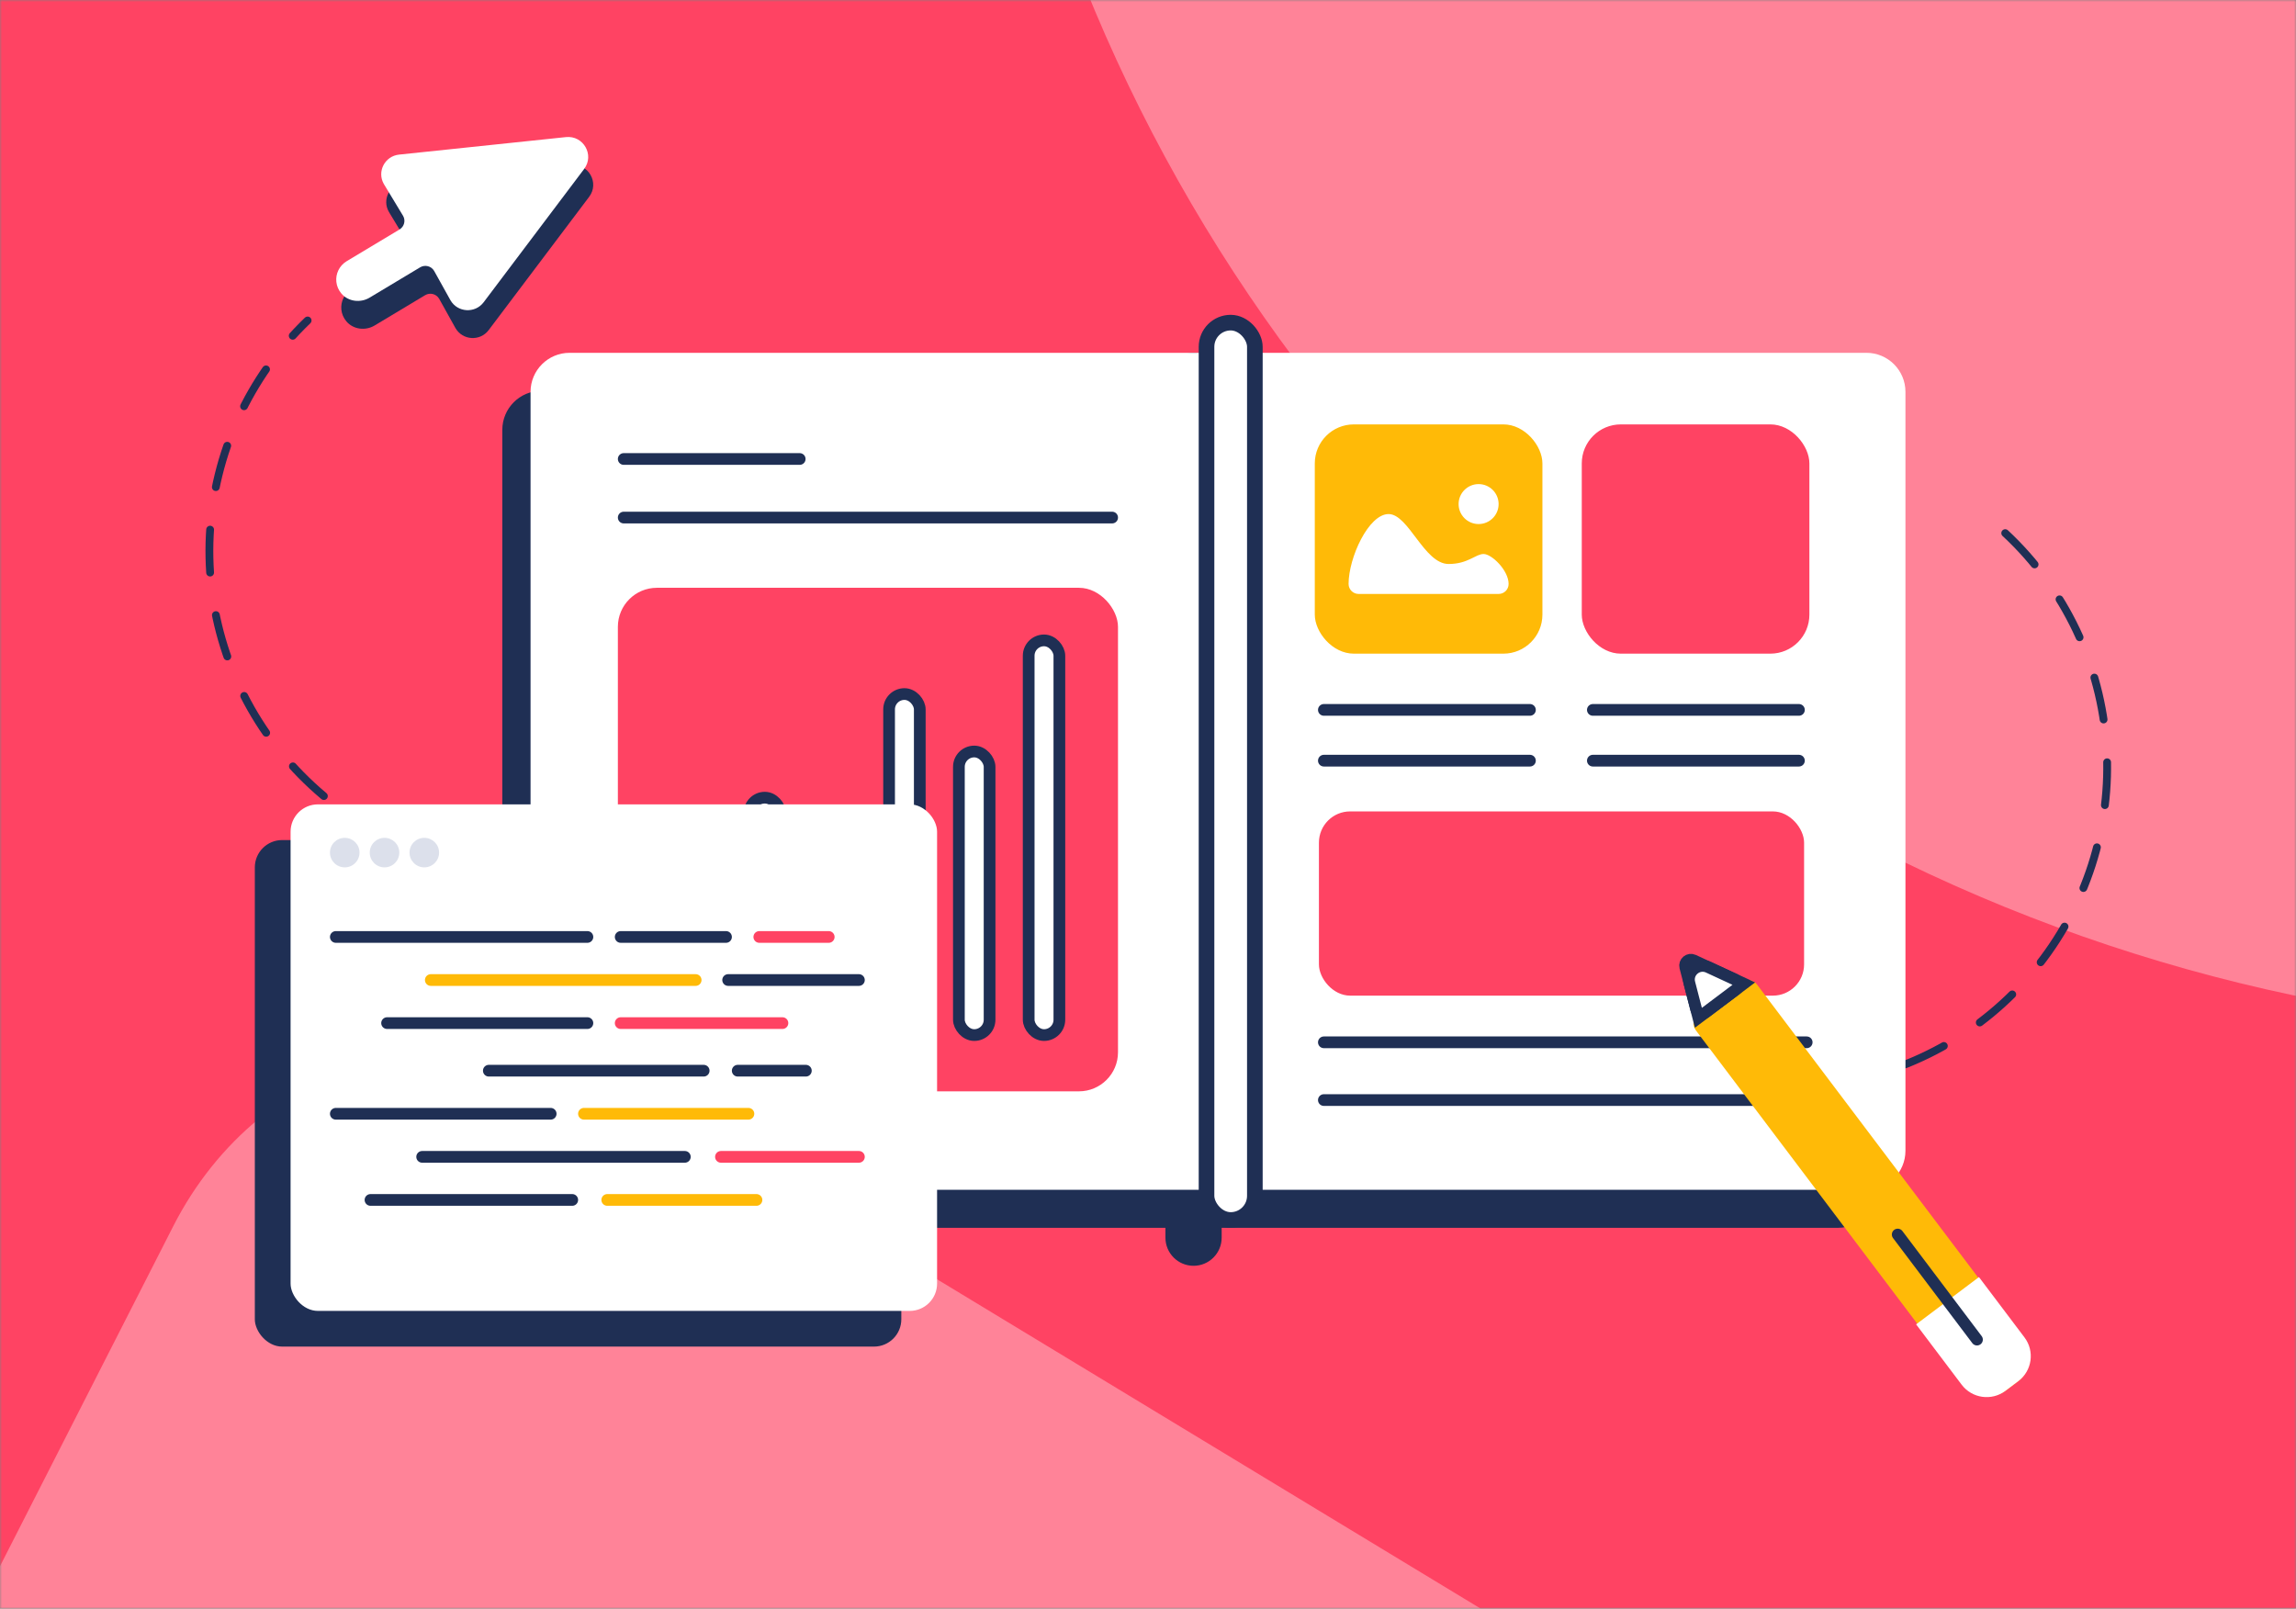 <svg width="588" height="412" viewBox="0 0 588 412" fill="none" xmlns="http://www.w3.org/2000/svg">
<rect x="0" y="0" width="588" height="412" fill="#808080" stroke="none"/>
<mask id="mask0_2481_23469" style="mask-type:alpha" maskUnits="userSpaceOnUse" x="0" y="0" width="588" height="412">
<rect width="588" height="412" fill="#FF4363"/>
</mask>
<g mask="url(#mask0_2481_23469)">
<rect width="588" height="412" fill="#FF4363"/>
<path d="M184.875 206.692C168.155 219.192 147.29 224.857 126.533 222.53C105.775 220.204 86.687 210.062 73.16 194.172C59.632 178.282 52.682 157.839 53.726 137.011C54.77 116.183 63.73 96.535 78.779 82.073" stroke="#1F2F54" stroke-width="2" stroke-linecap="round" stroke-dasharray="11 11"/>
<path d="M125.137 84.555L150.873 50.416C153.59 46.838 150.702 41.774 146.215 42.245L103.483 46.729C99.828 47.112 97.769 51.091 99.585 54.257L104.528 62.437C105.208 63.643 104.806 65.169 103.617 65.892L90.045 74.042C88.16 75.19 87.208 77.273 87.423 79.315C87.534 80.369 87.956 81.412 88.718 82.311C90.492 84.409 93.625 84.772 95.981 83.337L108.86 75.608C110.118 74.843 111.763 75.267 112.482 76.543L116.644 84.024C118.454 87.179 122.933 87.46 125.137 84.555Z" fill="#1F2F54"/>
<path d="M123.852 77.421L149.588 43.283C152.305 39.705 149.417 34.64 144.93 35.111L102.198 39.595C98.543 39.979 96.484 43.957 98.3 47.124L103.243 55.303C103.923 56.509 103.521 58.035 102.332 58.758L88.76 66.908C86.875 68.056 85.923 70.139 86.138 72.181C86.249 73.235 86.671 74.278 87.433 75.177C89.207 77.275 92.34 77.638 94.696 76.203L107.575 68.474C108.833 67.709 110.478 68.133 111.198 69.41L115.359 76.89C117.169 80.046 121.649 80.326 123.852 77.421Z" fill="white"/>
<rect opacity="0.34" width="737.371" height="524.385" rx="90" transform="matrix(0.855 0.518 -0.454 0.891 85.217 233.866)" fill="white"/>
<ellipse opacity="0.34" cx="677.033" cy="-160.044" rx="429.501" ry="424.297" fill="white"/>
<path d="M513.532 136.534C528.812 150.753 538.086 170.254 539.464 191.063C540.843 211.872 534.222 232.423 520.951 248.528C507.681 264.632 488.758 275.079 468.041 277.737C447.323 280.396 426.37 275.066 409.452 262.835" stroke="#1F2F54" stroke-width="2" stroke-linecap="round" stroke-dasharray="11 11"/>
<path fill-rule="evenodd" clip-rule="evenodd" d="M305.665 90.358C301.689 90.358 298.465 93.582 298.465 97.558V100.09H138.641C133.118 100.09 128.641 104.567 128.641 110.09V304.445C128.641 309.968 133.118 314.445 138.641 314.445H298.465V316.977C298.465 320.953 301.689 324.176 305.665 324.176C309.641 324.176 312.865 320.953 312.865 316.977V314.445H470.75C476.273 314.445 480.75 309.968 480.75 304.445V110.09C480.75 104.567 476.273 100.09 470.75 100.09H312.865V97.558C312.865 93.582 309.641 90.358 305.665 90.358Z" fill="#1F2F54"/>
<path d="M315.176 90.356H477.982C483.504 90.356 487.982 94.834 487.982 100.356V294.712C487.982 300.234 483.504 304.712 477.982 304.712H315.176V90.356Z" fill="white"/>
<rect x="336.714" y="108.689" width="58.295" height="58.714" rx="10" fill="#FFBA07"/>
<rect x="405.086" y="108.689" width="58.295" height="58.714" rx="10" fill="#FF4363"/>
<path d="M378.668 134.209C381.497 134.209 383.791 131.919 383.791 129.094C383.791 126.27 381.497 123.98 378.668 123.98C375.839 123.98 373.545 126.27 373.545 129.094C373.545 131.919 375.839 134.209 378.668 134.209Z" fill="white"/>
<path d="M345.37 149.554C345.37 150.956 346.518 152.112 347.932 152.112H383.791C385.205 152.112 386.352 150.976 386.352 149.554C386.352 146.066 382.029 141.882 379.949 141.882C377.869 141.882 375.984 144.439 370.984 144.439C364.729 144.439 360.739 131.652 355.616 131.652C350.493 131.652 345.37 142.808 345.37 149.554Z" fill="white"/>
<rect x="337.773" y="207.803" width="124.249" height="47.184" rx="8" fill="#FF4363"/>
<line x1="391.813" y1="181.805" x2="339.039" y2="181.805" stroke="#1F2F54" stroke-width="3" stroke-linecap="round"/>
<line x1="460.702" y1="181.805" x2="407.927" y2="181.805" stroke="#1F2F54" stroke-width="3" stroke-linecap="round"/>
<line x1="391.813" y1="194.806" x2="339.039" y2="194.806" stroke="#1F2F54" stroke-width="3" stroke-linecap="round"/>
<line x1="460.702" y1="194.806" x2="407.927" y2="194.806" stroke="#1F2F54" stroke-width="3" stroke-linecap="round"/>
<line x1="462.688" y1="266.938" x2="339.039" y2="266.938" stroke="#1F2F54" stroke-width="3" stroke-linecap="round"/>
<line x1="464.12" y1="281.729" x2="339.038" y2="281.729" stroke="#1F2F54" stroke-width="3" stroke-linecap="round"/>
<path d="M308.678 90.356H145.872C140.35 90.356 135.872 94.834 135.872 100.356V294.712C135.872 300.234 140.35 304.712 145.872 304.712H308.678V90.356Z" fill="white"/>
<rect x="158.235" y="150.534" width="128.081" height="128.96" rx="10" fill="#FF4363"/>
<rect x="174.066" y="227.707" width="7.86" height="37.379" rx="3.93" fill="white" stroke="#1F2F54" stroke-width="3"/>
<rect x="191.941" y="204.286" width="7.86" height="60.798" rx="3.93" fill="white" stroke="#1F2F54" stroke-width="3"/>
<rect x="209.817" y="219.597" width="7.86" height="45.488" rx="3.93" fill="white" stroke="#1F2F54" stroke-width="3"/>
<rect x="227.693" y="177.748" width="7.86" height="87.338" rx="3.93" fill="white" stroke="#1F2F54" stroke-width="3"/>
<rect x="245.569" y="192.463" width="7.86" height="72.622" rx="3.93" fill="white" stroke="#1F2F54" stroke-width="3"/>
<rect x="263.444" y="164.005" width="7.86" height="101.08" rx="3.93" fill="white" stroke="#1F2F54" stroke-width="3"/>
<line x1="204.801" y1="117.548" x2="159.734" y2="117.548" stroke="#1F2F54" stroke-width="3" stroke-linecap="round"/>
<line x1="284.816" y1="132.549" x2="159.735" y2="132.549" stroke="#1F2F54" stroke-width="3" stroke-linecap="round"/>
<rect x="308.987" y="82.626" width="12.379" height="229.818" rx="6.189" fill="white" stroke="#1F2F54" stroke-width="4"/>
<rect x="65.26" y="215.142" width="165.566" height="129.727" rx="7" fill="#1F2F54"/>
<rect x="74.417" y="206" width="165.566" height="129.727" rx="7" fill="white"/>
<line x1="150.433" y1="239.956" x2="86.002" y2="239.956" stroke="#1F2F54" stroke-width="3" stroke-linecap="round"/>
<line x1="150.433" y1="262.021" x2="99.131" y2="262.021" stroke="#1F2F54" stroke-width="3" stroke-linecap="round"/>
<line x1="180.21" y1="274.208" x2="125.187" y2="274.208" stroke="#1F2F54" stroke-width="3" stroke-linecap="round"/>
<line x1="141.026" y1="285.24" x2="86.002" y2="285.24" stroke="#1F2F54" stroke-width="3" stroke-linecap="round"/>
<line x1="191.667" y1="285.24" x2="149.55" y2="285.24" stroke="#FFBA07" stroke-width="3" stroke-linecap="round"/>
<line x1="175.386" y1="296.273" x2="108.114" y2="296.273" stroke="#1F2F54" stroke-width="3" stroke-linecap="round"/>
<line x1="146.551" y1="307.306" x2="94.881" y2="307.306" stroke="#1F2F54" stroke-width="3" stroke-linecap="round"/>
<line x1="193.729" y1="307.306" x2="155.517" y2="307.306" stroke="#FFBA07" stroke-width="3" stroke-linecap="round"/>
<line x1="219.965" y1="296.273" x2="184.636" y2="296.273" stroke="#FF4363" stroke-width="3" stroke-linecap="round"/>
<line x1="206.377" y1="274.208" x2="188.93" y2="274.208" stroke="#1F2F54" stroke-width="3" stroke-linecap="round"/>
<line x1="200.381" y1="262.021" x2="158.958" y2="262.021" stroke="#FF4363" stroke-width="3" stroke-linecap="round"/>
<line x1="178.155" y1="250.988" x2="110.328" y2="250.988" stroke="#FFBA07" stroke-width="3" stroke-linecap="round"/>
<line x1="219.965" y1="250.988" x2="186.476" y2="250.988" stroke="#1F2F54" stroke-width="3" stroke-linecap="round"/>
<line x1="185.93" y1="239.956" x2="158.958" y2="239.956" stroke="#1F2F54" stroke-width="3" stroke-linecap="round"/>
<line x1="212.234" y1="239.956" x2="194.455" y2="239.956" stroke="#FF4363" stroke-width="3" stroke-linecap="round"/>
<ellipse cx="88.287" cy="218.353" rx="3.786" ry="3.781" fill="#DCE0EB"/>
<ellipse cx="98.475" cy="218.353" rx="3.786" ry="3.781" fill="#DCE0EB"/>
<ellipse cx="108.662" cy="218.353" rx="3.786" ry="3.781" fill="#DCE0EB"/>
<path d="M518.281 342.659C520.942 346.186 520.238 351.198 516.707 353.855L513.856 356C510.325 358.656 505.306 357.951 502.644 354.424L434.314 263.887C433.315 262.564 433.58 260.685 434.904 259.688L445.746 251.531C447.07 250.535 448.952 250.799 449.95 252.122L518.281 342.659Z" fill="#FFBA07"/>
<path d="M518.463 342.512C521.125 346.039 520.421 351.051 516.89 353.707L513.584 356.195C510.053 358.851 505.033 358.146 502.372 354.619L490.714 339.173L506.806 327.066L518.463 342.512Z" fill="white"/>
<line x1="1.5" y1="-1.5" x2="35.225" y2="-1.5" transform="matrix(0.602 0.798 -0.799 0.601 483.896 315.872)" stroke="#1F2F54" stroke-width="3" stroke-linecap="round"/>
<path d="M444.59 253.412L436.749 259.311C435.895 259.954 434.66 259.523 434.392 258.488L431.592 247.661C431.275 246.436 432.527 245.394 433.676 245.927L444.318 250.855C445.347 251.331 445.496 252.731 444.59 253.412Z" fill="#1F2F54" stroke="#1F2F54" stroke-width="3"/>
<path d="M437.513 247.704L446.59 251.907L434.954 260.662L432.65 251.75C431.91 248.891 434.831 246.461 437.513 247.704Z" fill="white" stroke="#1F2F54" stroke-width="3"/>
</g>
</svg>

